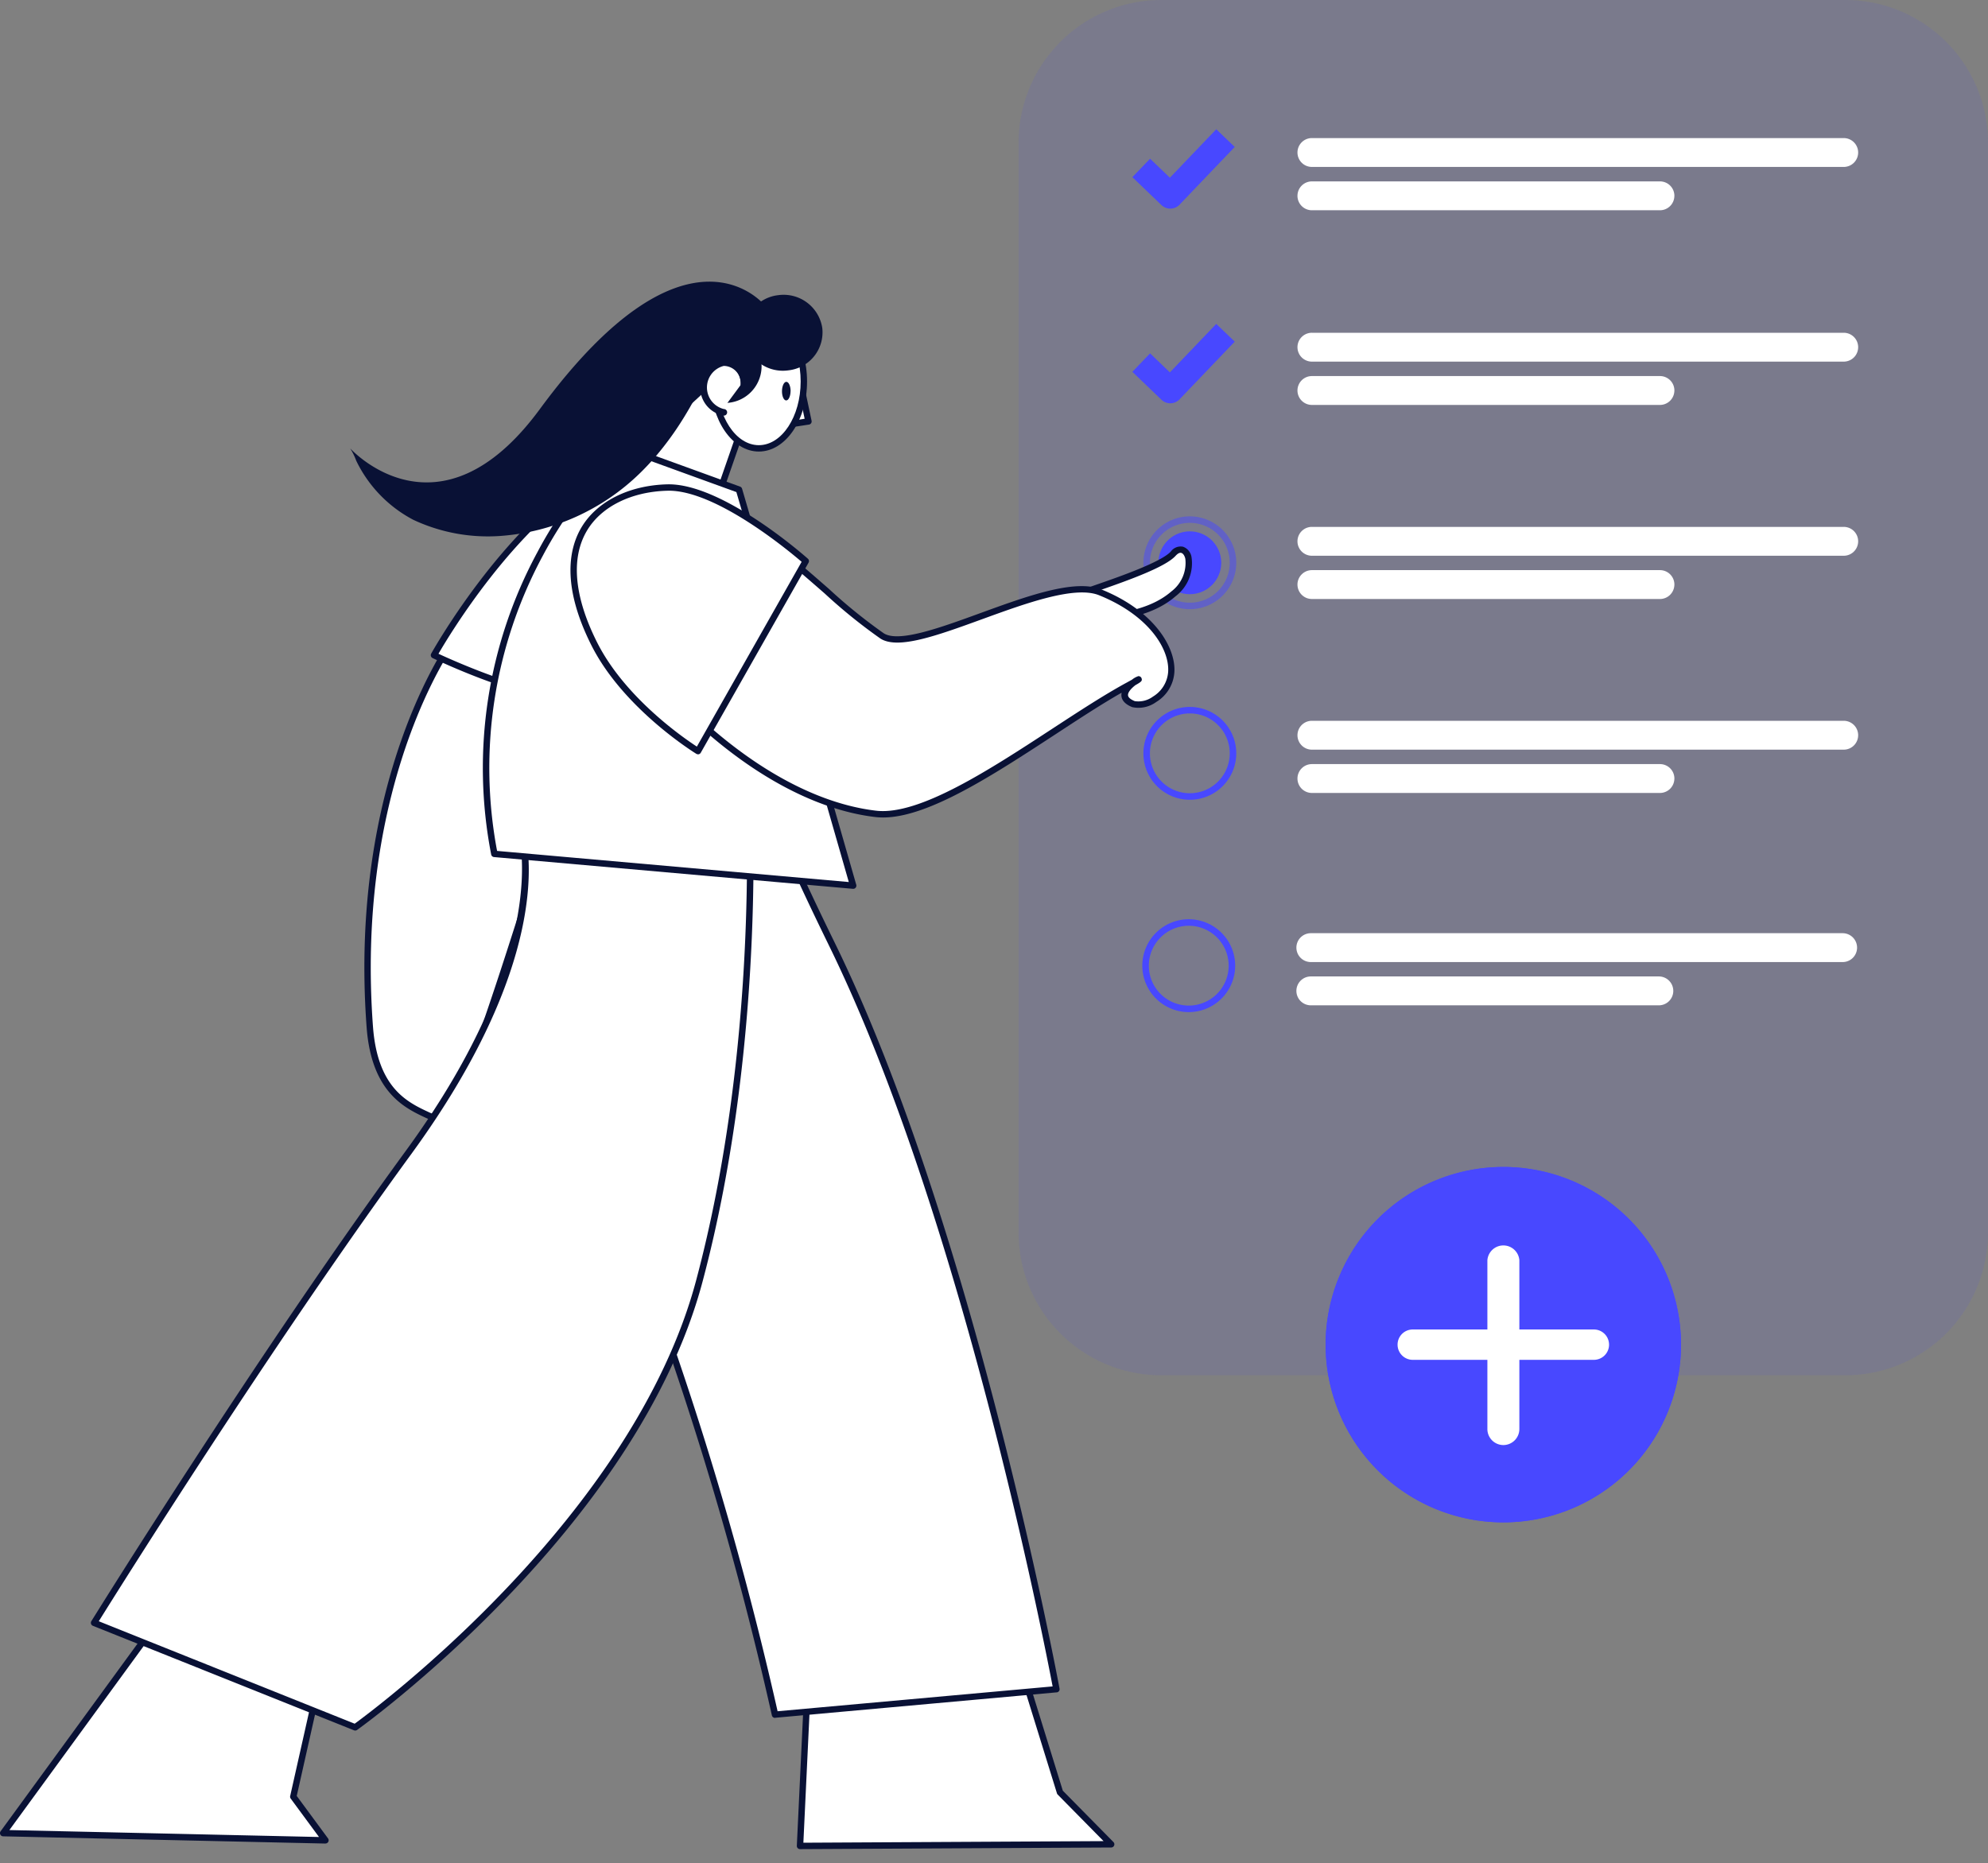 <svg xmlns="http://www.w3.org/2000/svg" width="187.252" height="175.5" viewBox="0 0 187.252 175.5"><rect x="0" y="0" width="187.252" height="175.5" fill="#808080" stroke="none"/><g transform="translate(1441.882 -5866.635)"><g opacity="0.1"><path d="M-1254.63,5880.075a13.446,13.446,0,0,0-13.439-13.44H-1332.5a13.447,13.447,0,0,0-13.441,13.44v102.67a13.447,13.447,0,0,0,13.441,13.441h64.427a13.446,13.446,0,0,0,13.439-13.441v-102.67Z" fill="#4848ff" fill-rule="evenodd"/></g><path d="M-1331.654,5886.286a1.206,1.206,0,0,1-.834-.336l-2.735-2.628,1.669-1.737,1.865,1.791,4.367-4.564,1.742,1.666-5.2,5.438a1.207,1.207,0,0,1-.845.371Z" fill="#4848ff"/><path d="M-1266.86,5881a1.361,1.361,0,0,0-1.359-1.359h-50.093a1.36,1.36,0,0,0-1.36,1.36,1.359,1.359,0,0,0,1.36,1.359h50.093a1.359,1.359,0,0,0,1.359-1.359Z" fill="#fff" fill-rule="evenodd"/><path d="M-1284.169,5885.082a1.359,1.359,0,0,0-1.359-1.36h-32.784a1.36,1.36,0,0,0-1.36,1.36,1.36,1.36,0,0,0,1.36,1.359h32.782a1.36,1.36,0,0,0,1.359-1.359Z" fill="#fff" fill-rule="evenodd"/><path d="M-1331.654,5904.624a1.207,1.207,0,0,1-.834-.337l-2.735-2.627,1.669-1.738,1.865,1.791,4.367-4.565,1.742,1.667-5.2,5.437a1.206,1.206,0,0,1-.845.372Z" fill="#4848ff"/><path d="M-1266.86,5899.341a1.359,1.359,0,0,0-1.359-1.36h-50.093a1.359,1.359,0,0,0-1.36,1.359,1.36,1.36,0,0,0,1.36,1.36h50.093a1.36,1.36,0,0,0,1.359-1.36h0Z" fill="#fff" fill-rule="evenodd"/><path d="M-1284.169,5903.418a1.359,1.359,0,0,0-1.359-1.358h-32.784a1.36,1.36,0,0,0-1.36,1.359,1.36,1.36,0,0,0,1.36,1.36h32.782a1.36,1.36,0,0,0,1.359-1.36Z" fill="#fff" fill-rule="evenodd"/><path d="M-1266.86,5917.626a1.358,1.358,0,0,0-1.359-1.359h-50.093a1.359,1.359,0,0,0-1.36,1.359,1.36,1.36,0,0,0,1.36,1.36h50.093A1.36,1.36,0,0,0-1266.86,5917.626Z" fill="#fff" fill-rule="evenodd"/><path d="M-1329.811,5916.69a2.958,2.958,0,0,1,2.958,2.958,2.958,2.958,0,0,1-2.958,2.958,2.958,2.958,0,0,1-2.957-2.958A2.959,2.959,0,0,1-1329.811,5916.69Z" fill="#4848ff" fill-rule="evenodd"/><g opacity="0.5"><path d="M-1329.811,5915.275a4.373,4.373,0,0,1,4.374,4.373,4.373,4.373,0,0,1-4.374,4.373,4.373,4.373,0,0,1-4.373-4.373h0A4.376,4.376,0,0,1-1329.811,5915.275Zm0,.614a3.759,3.759,0,0,1,3.759,3.759,3.759,3.759,0,0,1-3.759,3.759,3.759,3.759,0,0,1-3.759-3.759h0A3.761,3.761,0,0,1-1329.811,5915.889Z" fill="#4848ff" fill-rule="evenodd"/></g><path d="M-1284.169,5921.7a1.359,1.359,0,0,0-1.359-1.359h-32.784a1.36,1.36,0,0,0-1.36,1.359,1.36,1.36,0,0,0,1.36,1.36h32.782a1.36,1.36,0,0,0,1.359-1.36h0Z" fill="#fff" fill-rule="evenodd"/><path d="M-1266.86,5935.892a1.359,1.359,0,0,0-1.359-1.359h-50.093a1.36,1.36,0,0,0-1.36,1.359,1.36,1.36,0,0,0,1.36,1.36h50.093a1.361,1.361,0,0,0,1.359-1.361Z" fill="#fff" fill-rule="evenodd"/><path d="M-1284.169,5939.971a1.359,1.359,0,0,0-1.359-1.359h-32.784a1.36,1.36,0,0,0-1.36,1.359,1.36,1.36,0,0,0,1.36,1.36h32.782a1.36,1.36,0,0,0,1.359-1.36h0Z" fill="#fff" fill-rule="evenodd"/><path d="M-1329.811,5933.226a4.373,4.373,0,0,1,4.374,4.373,4.374,4.374,0,0,1-4.374,4.374,4.373,4.373,0,0,1-4.373-4.374h0A4.375,4.375,0,0,1-1329.811,5933.226Zm0,.613a3.759,3.759,0,0,1,3.759,3.759,3.758,3.758,0,0,1-3.759,3.759,3.759,3.759,0,0,1-3.759-3.759v0a3.763,3.763,0,0,1,3.759-3.759Z" fill="#4848ff" fill-rule="evenodd"/><path d="M-1266.963,5955.9a1.359,1.359,0,0,0-1.359-1.359h-50.092a1.359,1.359,0,0,0-1.359,1.36,1.358,1.358,0,0,0,1.359,1.359h50.093a1.359,1.359,0,0,0,1.359-1.36Z" fill="#fff" fill-rule="evenodd"/><path d="M-1284.274,5959.975a1.359,1.359,0,0,0-1.359-1.36h-32.781a1.359,1.359,0,0,0-1.359,1.36,1.359,1.359,0,0,0,1.359,1.36h32.782a1.361,1.361,0,0,0,1.359-1.361Z" fill="#fff" fill-rule="evenodd"/><path d="M-1329.913,5953.227a4.373,4.373,0,0,1,4.374,4.373,4.373,4.373,0,0,1-4.373,4.374,4.374,4.374,0,0,1-4.374-4.374h0A4.375,4.375,0,0,1-1329.913,5953.227Zm0,.614a3.759,3.759,0,0,1,3.76,3.759,3.759,3.759,0,0,1-3.76,3.759,3.759,3.759,0,0,1-3.759-3.759h0A3.763,3.763,0,0,1-1329.913,5953.841Z" fill="#4848ff" fill-rule="evenodd"/><path d="M-1375.568,5903.177l-7.965,7.322,9.419,2.518,2.554-7.358-4.008-2.48Z" fill="#fff" fill-rule="evenodd"/><path d="M-1374.113,5913.319a.3.3,0,0,1-.078-.011l-9.418-2.518a.3.3,0,0,1-.211-.371.3.3,0,0,1,.085-.141l7.964-7.322a.305.305,0,0,1,.363-.035l4.008,2.479a.3.3,0,0,1,.126.355l-2.558,7.361A.3.3,0,0,1-1374.113,5913.319Zm-8.81-2.967,8.617,2.3,2.384-6.867-3.609-2.232Z" fill="#091135"/><path d="M-1366.408,5903.126l.678,3.206-1.827.276,1.148-3.482Z" fill="#fff" fill-rule="evenodd"/><path d="M-1367.556,5906.912a.3.3,0,0,1-.229-.107.3.3,0,0,1-.057-.289l1.148-3.482a.3.3,0,0,1,.3-.207.3.3,0,0,1,.278.239l.678,3.205a.3.3,0,0,1-.047.234.3.3,0,0,1-.2.125l-1.825.278A.244.244,0,0,1-1367.556,5906.912Zm1.085-2.628-.646,1.954,1.025-.155Z" fill="#091135"/><path d="M-1370.406,5896.27c2.34,0,4.24,2.819,4.24,6.3s-1.9,6.3-4.24,6.3-4.238-2.819-4.238-6.3S-1372.746,5896.27-1370.406,5896.27Z" fill="#fff" fill-rule="evenodd"/><path d="M-1370.406,5909.17c-2.5,0-4.539-2.962-4.539-6.6s2.036-6.6,4.539-6.6,4.541,2.961,4.541,6.6S-1367.9,5909.17-1370.406,5909.17Zm0-12.6c-2.171,0-3.936,2.691-3.936,6s1.766,6,3.936,6,3.939-2.69,3.939-6-1.768-5.995-3.939-5.995Z" fill="#091135"/><path d="M-1367.418,5903.482c-.005.484-.189.875-.413.874s-.4-.4-.395-.881.19-.876.412-.873.4.4.4.881Z" fill="#091135" fill-rule="evenodd"/><path d="M-1375.424,5894.915c1.925-.5,3.818.336,4.229,1.879s-.828,3.207-2.753,3.713-3.819-.335-4.23-1.876.828-3.208,2.754-3.714Z" fill="#091135" fill-rule="evenodd"/><path d="M-1368.586,5894.44a3.684,3.684,0,0,1,4.154,3.082,3.6,3.6,0,0,1-3.2,4,3.686,3.686,0,0,1-4.145-3.016A3.631,3.631,0,0,1-1368.586,5894.44Z" fill="#091135" fill-rule="evenodd"/><path d="M-1372.215,5897.967a3.459,3.459,0,0,1,1.775,4.557A3.457,3.457,0,0,1-1375,5904.3a3.458,3.458,0,0,1-1.775-4.557,3.519,3.519,0,0,1,.315-.566A3.151,3.151,0,0,1-1372.215,5897.967Z" fill="#091135" fill-rule="evenodd"/><path d="M-1373.974,5905.415a2.327,2.327,0,0,1-1.8-2.753,2.328,2.328,0,0,1,1.8-1.8,1.881,1.881,0,0,1,1.854,1.906c0,.048,0,.1-.008.145" fill="#fff" fill-rule="evenodd"/><path d="M-1373.7,5905.786a2.691,2.691,0,0,1-2.191-3.113,2.693,2.693,0,0,1,2.191-2.19,2.244,2.244,0,0,1,2.214,2.272c0,.048,0,.1-.006.144a.311.311,0,0,1-.311.31.311.311,0,0,1-.311-.31,1.627,1.627,0,0,0-1.45-1.788c-.046,0-.092-.008-.139-.009a2.093,2.093,0,0,0-1.529,2.535,2.091,2.091,0,0,0,1.529,1.529.311.311,0,0,1,.311.31.311.311,0,0,1-.311.311h0Z" fill="#091135"/><path d="M-1339.781,5922.482c-.245-.078,7.025-2.195,8.4-3.682s2.525,1.6.028,3.777c-2.718,2.373-7.111,2.205-7.111,2.205" fill="#fff" fill-rule="evenodd"/><path d="M-1338.244,5925.091h-.234a.3.3,0,0,1-.3-.308.3.3,0,0,1,.308-.3,1.4,1.4,0,0,0,.169,0c.8,0,4.431-.115,6.747-2.133a3.366,3.366,0,0,0,1.319-3.08c-.068-.3-.211-.5-.373-.55s-.349.061-.555.285c-.952,1.03-4.216,2.222-7.2,3.257-.533.186-1.037.36-1.209.433a.3.3,0,0,1-.3.075.313.313,0,0,1-.216-.289c0-.256,0-.256,1.527-.788,1.957-.678,6.027-2.091,6.957-3.1a1.147,1.147,0,0,1,1.151-.458,1.233,1.233,0,0,1,.805,1,3.9,3.9,0,0,1-1.51,3.67C-1333.606,5924.943-1337.278,5925.091-1338.244,5925.091Z" fill="#091135"/><path d="M-1421.48,6011.768l-20.1,27.546,30.353.68-3.029-4.109,2.774-12.348-10-11.77Z" fill="#fff" fill-rule="evenodd"/><path d="M-1411.228,6040.295h-.007l-30.353-.68a.3.3,0,0,1-.294-.309.3.3,0,0,1,.058-.17l20.1-27.545a.3.3,0,0,1,.232-.124.305.305,0,0,1,.24.1l10,11.769a.3.3,0,0,1,.064.262l-2.744,12.213,2.948,4a.3.3,0,0,1-.066.422.309.309,0,0,1-.177.058Zm-29.769-1.27,29.163.653-2.665-3.616a.3.3,0,0,1-.051-.244l2.741-12.2-9.655-11.364Z" fill="#091135"/><path d="M-1365.575,6020.406l-.953,20.113,29.3-.155-4.822-4.893-5.74-18.529-17.8,3.462Z" fill="#fff" fill-rule="evenodd"/><path d="M-1366.528,6040.82a.3.3,0,0,1-.3-.3v-.013l.954-20.114a.3.3,0,0,1,.244-.281l17.795-3.461a.3.3,0,0,1,.345.207l5.715,18.457,4.77,4.84a.3.3,0,0,1-.006.427.3.3,0,0,1-.206.085l-29.3.156Zm1.243-20.164-.926,19.561,28.275-.151-4.32-4.384a.3.3,0,0,1-.073-.123l-5.657-18.269Z" fill="#091135"/><path d="M-1399.283,5927.077s-9.5,12.868-7.768,36.28c.553,7.462,5.068,7.808,6.786,9.026s13.112-37.938,13.112-37.938-12.285-6.963-12.131-7.368Z" fill="#fff" fill-rule="evenodd"/><path d="M-1400.18,5972.712a.443.443,0,0,1-.259-.084,8.19,8.19,0,0,0-1.225-.644c-2.082-.963-5.229-2.416-5.687-8.6-1.723-23.256,7.73-36.353,7.825-36.482a.3.3,0,0,1,.423-.062.306.306,0,0,1,.1.143c.6.641,7.637,4.733,11.994,7.2a.3.3,0,0,1,.141.346c-.027.094-2.742,9.414-5.682,18.705-5.994,18.931-7.067,19.308-7.472,19.449A.482.482,0,0,1-1400.18,5972.712Zm.089-.575.849-44.589c-1.358,2.041-9.073,14.671-7.509,35.788.432,5.831,3.269,7.144,5.337,8.1a9.29,9.29,0,0,1,1.244.647c1.6-1.162,8.559-23.411,12.659-37.494-.742-.421-3.353-1.913-5.92-3.417a61.724,61.724,0,0,1-5.811-3.631Zm.24-.363,0,0" fill="#091135"/><path d="M-1374.968,5923.071c4.5-4.186-1.317-17.436-11.03-11.58-8.559,5.162-15,16.859-15,16.859s10.11,4.851,13.665,3.641c4.892-1.666,7.236-4.14,12.373-8.922Z" fill="#fff" fill-rule="evenodd"/><path d="M-1388.736,5932.486c-4.3,0-12.031-3.686-12.4-3.862a.3.3,0,0,1-.14-.4l.007-.015c.065-.117,6.589-11.827,15.117-16.971,4.162-2.511,8.257-1.871,10.96,1.712,2.3,3.048,3.021,7.934.43,10.346h0q-.675.63-1.29,1.209c-4.3,4.028-6.666,6.243-11.19,7.783A4.685,4.685,0,0,1-1388.736,5932.486Zm-11.847-4.267c1.678.776,10.08,4.531,13.144,3.49,4.4-1.5,6.736-3.685,10.976-7.654l1.292-1.208h0c2.1-1.952,1.862-6.412-.5-9.543-2.5-3.31-6.3-3.89-10.171-1.555-7.654,4.622-13.694,14.664-14.738,16.469Zm25.615-5.148" fill="#091135"/><path d="M-1391.474,5943.93s-1.868,11.442,8.157,37.044a320.487,320.487,0,0,1,14.435,47.182l26.5-2.392s-7.932-43.2-21.154-70.2c-7.2-14.7-8.5-19.89-8.5-19.89l-19.447,8.257Z" fill="#fff" fill-rule="evenodd"/><path d="M-1368.88,6028.458a.3.3,0,0,1-.3-.242,323.153,323.153,0,0,0-14.42-47.134c-9.941-25.384-8.194-37.087-8.176-37.2a.3.3,0,0,1,.18-.229l19.446-8.257a.3.3,0,0,1,.4.161.206.206,0,0,1,.014.04c.013.052,1.385,5.353,8.474,19.831,13.091,26.728,21.1,69.841,21.179,70.274a.3.3,0,0,1-.243.351l-.026,0-26.5,2.393Zm-22.316-84.318c-.169,1.482-1.078,13.128,8.162,36.724a326.36,326.36,0,0,1,14.394,46.968l25.906-2.339c-.765-4.033-8.615-44.367-21.067-69.794-6.142-12.537-8.011-18.237-8.421-19.612Z" fill="#091135"/><path d="M-1392.8,5944.921s3.619,10.81-10.615,30.3-29.6,44.282-29.6,44.282l24.59,9.844s26.147-18.509,32.419-42.047,4.6-47.37,4.6-47.37l-21.4,4.992Z" fill="#fff" fill-rule="evenodd"/><path d="M-1408.43,6029.649a.28.28,0,0,1-.111-.022l-24.591-9.843a.3.3,0,0,1-.174-.186.3.3,0,0,1,.03-.253c.154-.248,15.538-25.024,29.616-44.3,13.952-19.106,10.606-29.919,10.573-30.026a.3.3,0,0,1,.192-.381l.025-.008,21.4-4.993a.293.293,0,0,1,.248.051.3.3,0,0,1,.122.221c.017.239,1.6,24.155-4.612,47.47-6.23,23.372-32.273,42.03-32.536,42.215A.307.307,0,0,1-1408.43,6029.649Zm-24.145-10.293,24.1,9.65c2.014-1.468,26.226-19.483,32.169-41.783,5.777-21.672,4.786-43.869,4.615-46.919l-20.744,4.841c.492,1.951,2.252,12.455-10.748,30.255-13.211,18.1-27.584,41.052-29.395,43.957Z" fill="#091135"/><path d="M-1383.349,5908.736a42.006,42.006,0,0,0-11.97,38.333l33.8,2.991s-8.61-30.02-10.755-37.3l-11.076-4.021Z" fill="#fff" fill-rule="evenodd"/><path d="M-1361.522,5950.361h-.026l-33.8-2.991a.3.3,0,0,1-.27-.245,42.772,42.772,0,0,1,4.345-28.457,38.963,38.963,0,0,1,7.725-10.16.3.3,0,0,1,.3-.055l11.077,4.021a.3.3,0,0,1,.186.2c2.12,7.2,10.669,37.006,10.755,37.305a.3.3,0,0,1-.209.372.33.33,0,0,1-.081.011Zm-33.541-3.571,33.13,2.932c-1.046-3.649-8.544-29.776-10.589-36.734l-10.76-3.907a39.2,39.2,0,0,0-7.471,9.9,42.159,42.159,0,0,0-4.308,27.811Z" fill="#091135"/><path d="M-1378.849,5912.859c-6.081-.861-9.943,7.007-2.773,15.795s15.357,13.839,22.233,14.644c5.916.693,16.724-8.292,23.832-12.127,2.906-1.567-2.31.691.44,1.795.844.341,3.411-.639,3.554-3.04.125-2.1-1.727-5.494-6.7-7.492-4.647-1.867-17.353,6.113-20.53,4.113-2.436-1.533-6.223-5.3-10.3-8.5-3.247-2.552-6.677-4.748-9.755-5.184Z" fill="#fff" fill-rule="evenodd"/><path d="M-1358.706,5943.641a6.405,6.405,0,0,1-.718-.041c-7.307-.856-15.483-6.232-22.432-14.752-4.589-5.625-4.557-10.587-2.995-13.356a5.776,5.776,0,0,1,6.042-2.929h0c2.685.379,5.831,2.046,9.9,5.244,1.784,1.4,3.543,2.938,5.094,4.293a50.009,50.009,0,0,0,5.181,4.194c1.417.893,5.312-.527,9.079-1.9,4.377-1.594,8.9-3.244,11.4-2.239,4.934,1.982,7.03,5.428,6.889,7.79a3.553,3.553,0,0,1-1.712,2.819,2.827,2.827,0,0,1-2.259.482c-.943-.379-1.067-.914-1.007-1.294a.339.339,0,0,1,.014-.068c-1.9,1.082-4.018,2.468-6.244,3.927C-1348.365,5939.66-1354.452,5943.641-1358.706,5943.641Zm-21.038-30.541a5.132,5.132,0,0,0-4.581,2.689c-1.463,2.595-1.461,7.289,2.936,12.678,6.848,8.4,14.883,13.7,22.035,14.535,4.049.47,10.695-3.867,16.557-7.7,2.561-1.673,4.979-3.253,7.1-4.4.178-.1.322-.176.438-.242a1.846,1.846,0,0,1,.6-.332.305.305,0,0,1,.309.221c.06.213,0,.3-.583.624-.328.252-.715.634-.7.943.007.258.351.45.641.567a2.32,2.32,0,0,0,1.712-.432,2.967,2.967,0,0,0,1.429-2.346c.129-2.154-1.855-5.324-6.512-7.2-2.284-.918-6.9.762-10.976,2.245-4.262,1.552-7.943,2.891-9.606,1.843a50.31,50.31,0,0,1-5.257-4.25c-1.545-1.349-3.3-2.879-5.07-4.272-3.982-3.13-7.036-4.759-9.611-5.123h0a6.068,6.068,0,0,0-.852-.063Z" fill="#091135"/><path d="M-1379.027,5912.559c-6.143.158-11.984,4.611-6.876,14.74,3.021,6,9.768,10.087,9.768,10.087l10.151-17.9s-7.939-7.064-13.038-6.931Z" fill="#fff" fill-rule="evenodd"/><path d="M-1376.137,5937.688a.307.307,0,0,1-.156-.043c-.068-.042-6.848-4.2-9.877-10.209-2.871-5.7-2.093-9.2-.933-11.14,1.457-2.434,4.474-3.945,8.071-4.037h0c5.149-.129,12.918,6.714,13.246,7.007a.3.3,0,0,1,.062.375l-10.152,17.9a.3.3,0,0,1-.261.153Zm-2.879-24.827c-3.39.086-6.22,1.488-7.57,3.745-1.551,2.593-1.221,6.244.954,10.558,2.618,5.187,8.124,8.977,9.389,9.8l9.868-17.406c-1.2-1.03-8.007-6.7-12.51-6.7h-.136Zm-.008-.3" fill="#091135"/><path d="M-1300.283,5976.563a16.736,16.736,0,0,1,16.737,16.737,16.737,16.737,0,0,1-16.737,16.738,16.738,16.738,0,0,1-16.737-16.737A16.746,16.746,0,0,1-1300.283,5976.563Z" fill="#4848ff" fill-rule="evenodd"/><path d="M-1300.283,5976.563a16.736,16.736,0,0,1,16.737,16.737,16.737,16.737,0,0,1-16.737,16.738,16.738,16.738,0,0,1-16.737-16.737A16.746,16.746,0,0,1-1300.283,5976.563Zm0,.614a16.124,16.124,0,0,1,16.124,16.124,16.124,16.124,0,0,1-16.124,16.124,16.124,16.124,0,0,1-16.124-16.124A16.133,16.133,0,0,1-1300.283,5977.177Z" fill="#4848ff" fill-rule="evenodd"/><path d="M-1290.324,5993.3a1.43,1.43,0,0,0-1.43-1.43h-17.059a1.43,1.43,0,0,0-1.43,1.43,1.43,1.43,0,0,0,1.43,1.43h17.06a1.43,1.43,0,0,0,1.43-1.43Z" fill="#fff" fill-rule="evenodd"/><path d="M-1300.283,6002.758a1.511,1.511,0,0,0,1.511-1.511v-15.9a1.511,1.511,0,0,0-1.623-1.389,1.51,1.51,0,0,0-1.389,1.389v15.9a1.51,1.51,0,0,0,1.51,1.511h-.009Z" fill="#fff" fill-rule="evenodd"/><path d="M-1369.747,5895.511s-7.221-9.47-21.287,9.663c-9.522,12.954-17.861,3.7-17.862,3.7a6.267,6.267,0,0,1,.569,1.163,12.342,12.342,0,0,0,5.37,5.561,16.543,16.543,0,0,0,8.158,1.526,20.986,20.986,0,0,0,13.233-5.954q.756-.741,1.446-1.547a29.143,29.143,0,0,0,2.593-3.565q.643-1.033,1.212-2.114.3-.567.581-1.145a5.359,5.359,0,0,1,.526-1.123Z" fill="#091135" fill-rule="evenodd"/><path d="M-1344.13,6042.135" fill="#fff" stroke="#000" stroke-linecap="round" stroke-linejoin="round" stroke-width="0.5" fill-rule="evenodd"/></g></svg>